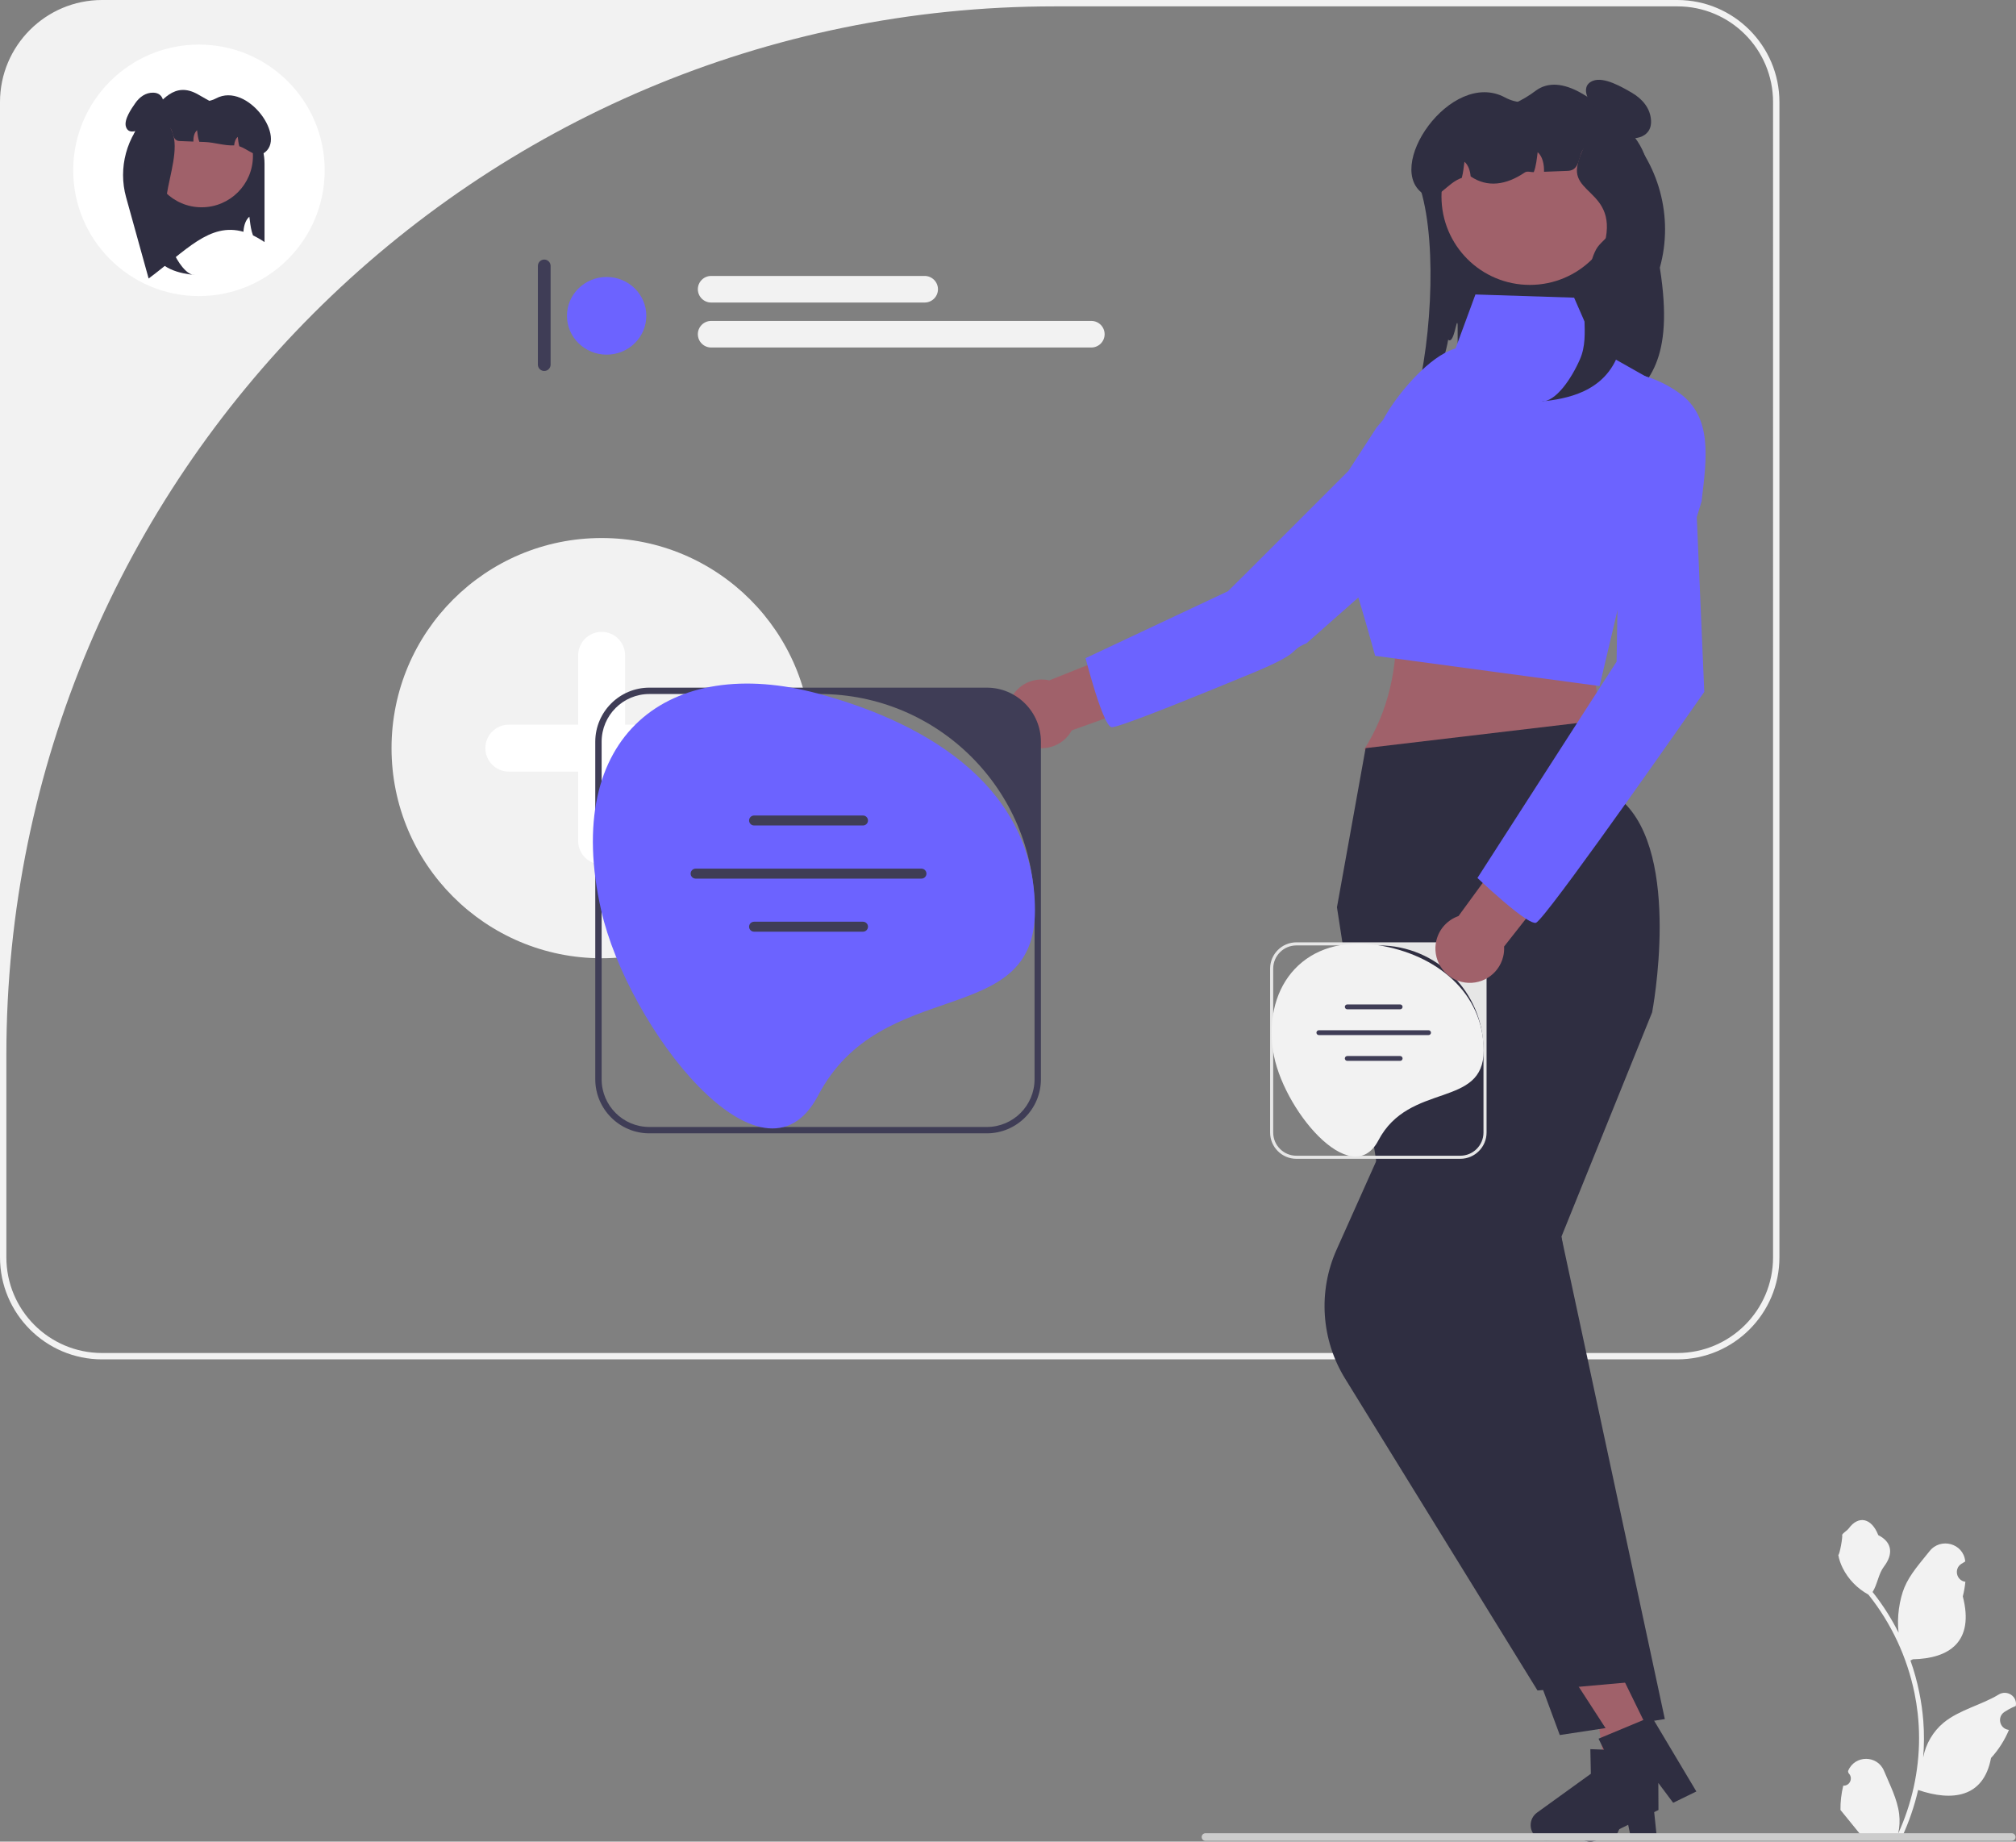 <svg xmlns="http://www.w3.org/2000/svg" width="633.318" height="578.478" viewBox="0 0 633.318 578.478" xmlns:xlink="http://www.w3.org/1999/xlink"><rect x="0" y="0" width="633.318" height="578.478" fill="#808080" stroke="none"/><g><g><circle cx="189" cy="235" r="66" fill="#f2f2f2"/><path d="M218.155,227.631h-21.786v-21.786c0-4.07-3.299-7.369-7.369-7.369s-7.369,3.299-7.369,7.369v21.786h-21.786c-4.07,0-7.369,3.299-7.369,7.369s3.299,7.369,7.369,7.369h21.786v21.786c0,4.07,3.299,7.369,7.369,7.369s7.369-3.299,7.369-7.369v-21.786h21.786c4.07,0,7.369-3.299,7.369-7.369s-3.299-7.369-7.369-7.369Z" fill="#fff"/></g><path d="M521.431,84.079c4.665,29.391-3.893,36.429-12.181,43.921-20.01-14.85-32.937-16.548-51.317-11.288-.01-.25-.003-14.462-.023-14.702-.27-2.97-1.057,6.352-2.977,4.702-.36,2.68-2.893,11.348-3.133,11.978v.01c-2,.95-4.07,2.14-6.23,3.6,5.014-22.043,5.701-55.103-1.637-68.588,0-19.989,22.441-13.012,38.354-25.109,8.372-6.364,20.097,3.881,26.953,10.737,.067,.067,.133,.133,.201,.2,11.737,11.627,16.406,28.618,11.99,44.539Z" fill="#2f2e41"/><g><polygon points="514.947 555.203 504.142 555.426 498.119 512.931 514.065 512.601 514.947 555.203" fill="#a0616a"/><path d="M480.849,573.387c.058,2.667,2.263,4.783,4.93,4.732l21.481-.447,3.538-7.73,1.604,7.619,8.105-.163-2.842-27.26-2.825-.105-11.522-.458-3.717-.14,.16,7.732-16.911,12.204c-1.286,.929-2.034,2.43-2.001,4.016Z" fill="#2f2e41"/></g><path d="M438.5,194.5c.764,15.154-2.323,28.91-10,41l75-1-4-36-61-4Z" fill="#a0616a"/><path d="M526.937,427H32.063c-17.68,0-32.063-14.384-32.063-32.063V32.063C0,14.383,14.383,0,32.063,0h494.874c17.68,0,32.063,14.383,32.063,32.063V394.937c0,17.68-14.383,32.063-32.063,32.063ZM331.354,2C149.457,2,2,149.457,2,331.354v63.582c0,16.604,13.46,30.063,30.063,30.063h494.874c16.603,0,30.063-13.46,30.063-30.063V32.063c0-16.603-13.46-30.063-30.063-30.063h-195.583Z" fill="#f2f2f2"/><path d="M505,226l-76,9-9,50,13,84,7,41,50,135,33-5.008-32.5-151.492,28.508-70.5s9.492-49.5-9.508-66.5l-4.5-25.5Z" fill="#2f2e41"/><path d="M494.5,93.5l-31-1-7,19-14,10-5,27s-18,17-14,29,8.5,28.5,8.5,28.5l70.5,9.5,22-93-23-13-7-16Z" fill="#6c63ff"/><g><path d="M329.632,213.713l29.951-11.967,9.223,16.156-32.117,11.525c-.502,.913-1.143,1.77-1.928,2.535-4.27,4.161-11.105,4.073-15.266-.198-4.161-4.27-4.073-11.105,.198-15.266,2.723-2.654,6.488-3.571,9.939-2.786Z" fill="#a0616a"/><path d="M462.966,124.16c-2.02-4.95,5.846-9.521,1.627-13.321-5.761-5.182-15.221,1.851-22.335,10.034-3.292,3.796-6.093,7.835-7.77,11.012l-2.046,2.417-8.84,13.61-31.449,31.458-6.408,6.346-44.715,21.015,.09,.337c.107,.43,.283,1.068,.493,1.864,1.117,4.123,3.468,12.423,5.517,16.751,.716,1.499,1.383,2.514,1.954,2.725,.181,.065,.702-.017,1.512-.241,5.443-1.494,24.164-9.022,42.556-16.628,16.746-6.919,11.227-6.907,17.185-9.439l.108-.044,47.478-41.924,3.925-3.413c8.605-10.69,6.008-20.594,1.116-32.56Z" fill="#6c63ff"/></g><g><polygon points="518.523 544.928 508.814 549.676 485.476 513.656 499.803 506.649 518.523 544.928" fill="#a0616a"/><path d="M495.236,575.768c1.174,2.395,4.065,3.388,6.463,2.219l19.301-9.441-.042-8.501,4.66,6.238,7.285-3.557-14.045-23.535-2.607,1.093-10.646,4.431-3.431,1.436,3.397,6.947-10.209,18.185c-.776,1.383-.823,3.06-.126,4.485Z" fill="#2f2e41"/></g><path d="M457.5,308.5l-37.613,84.029c-5.872,13.118-4.869,28.293,2.678,40.524l60.435,97.947,30.709-2.74-23.209-139.76" fill="#2f2e41"/><circle cx="480.596" cy="61.73" r="27.762" fill="#a0616a"/><path d="M517.66,62.55c-1.03,5.68-1.29,13.06-4.53,17.99-2.3,3.51-6.43,2.75-10.19,2.75l-3.05,2.87c-.78-2.31,.43-5.78,1.53-7.83,1.09-2.02,3.29-3.21,4.31-5.29,.73-1.49,4.3-12.54-.85-10.4l-.06,.03c-1.85,.75-3.87-.62-3.9-2.62-.02-1.36-.07-2.82-.19-3.84-.37-3.11-.21-7.79-1.71-10.49-3.87,1.14-1.69,7.76-6.51,7.95-2.49,.1-4.98,.19-7.46,.29,.06-2.37-.47-4.85-2-6.15-.27,2.08-.46,4.31-1.22,6.27-.95,.03-2.051-.428-2.83,.1-5.875,3.983-11.778,4.794-17,1.23-.17-1.84-.76-3.58-1.95-4.6-.22,1.66-.38,3.42-.83,5.06-4.83,1.64-7.611,7.689-11.561,5.369-13.61-8,8.111-39.779,25.131-30.629,7.07,3.8,15.04-.1,22.9,1.54,5.84,1.22,11.83,4.52,15.97,8.81,5.8,6,7.45,13.63,6,21.59Z" fill="#2f2e41"/><path d="M505.969,39.465c-3.488-2.681-9.503,6.854-10.49,12.887-1.67,10.206,18.181,7.887,4.466,34.453-4.61,8.929-.04,17.906-3.614,26.063-2.665,6.083-7.571,13.366-12.108,13.264,7.397-.829,20.114-2.661,24.445-15.691,2.359-7.097,1.133-15.288,1.575-23.065,.499-8.778,.078-19.789,1.396-28.144" fill="#2f2e41"/><g><path d="M170.972,81.531c-1.103,0-2,.897-2,2v31c0,1.103,.897,2,2,2s2-.897,2-2v-31c0-1.103-.897-2-2-2Z" fill="#3f3d56"/><g><ellipse cx="190.573" cy="99.202" rx="12.463" ry="12.201" fill="#6c63ff"/><path d="M290.485,95.028h-67.085c-2.301,0-4.174-1.872-4.174-4.174s1.872-4.174,4.174-4.174h67.085c2.301,0,4.174,1.872,4.174,4.174s-1.872,4.174-4.174,4.174Z" fill="#f2f2f2"/><path d="M342.839,109.155h-119.438c-2.301,0-4.174-1.872-4.174-4.174s1.872-4.174,4.174-4.174h119.438c2.301,0,4.174,1.872,4.174,4.174s-1.872,4.174-4.174,4.174Z" fill="#f2f2f2"/></g></g><g><circle cx="62.5" cy="53.5" r="39.5" fill="#fff"/><path d="M39.615,61.967l7.076,25.513c11.623-8.626,19.117-17.729,29.793-14.673,.006-.145,.017-.285,.029-.424,.157-1.725,.709-3.352,1.824-4.31,.209,1.557,.354,3.206,.778,4.74,.105,.383,.227,.761,.366,1.127v.006c1.162,.552,2.364,1.243,3.619,2.091v-24.629c0-11.611-10.727-15.799-20.748-21.665-7.694-4.504-11.674,2.254-15.656,6.237-.039,.039-.078,.077-.117,.116-6.818,6.754-9.53,16.624-6.965,25.872Z" fill="#2f2e41"/><circle cx="63.335" cy="48.986" r="16.126" fill="#a0616a"/><path d="M41.806,49.462c.598,3.299,.749,7.586,2.631,10.45,1.336,2.039,3.735,1.597,5.919,1.597l1.772,1.667c.453-1.342-.25-3.357-.889-4.548-.633-1.173-1.911-1.865-2.504-3.073-.424-.866-2.498-7.284,.494-6.041l.035,.017c1.075,.436,2.248-.36,2.265-1.522,.012-.79,.041-1.638,.11-2.231,.215-1.807,.122-4.525,.993-6.093,2.248,.662,.982,4.508,3.782,4.618,1.446,.058,2.893,.11,4.333,.168-.035-1.377,.273-2.817,1.162-3.572,.157,1.208,.267,2.504,.709,3.642,.552,.017,1.098,.035,1.644,.058,3.23,.122,6.099,1.207,9.294,1.067,.099-1.069,.441-2.08,1.133-2.672,.128,.964,.221,1.987,.482,2.939,2.806,.953,5.193,3.652,7.487,2.304,7.906-4.647-4.902-22.645-14.789-17.33-4.107,2.207-8.736-.058-13.302,.895-3.392,.709-6.872,2.626-9.277,5.118-3.369,3.485-4.328,7.917-3.485,12.541Z" fill="#2f2e41"/><path d="M48.597,36.052c2.026-1.557,5.52,3.981,6.094,7.486,.97,5.928-2.142,13.959-2.594,20.013-.435,5.821,.024,10.401,2.099,15.139,1.548,3.533,4.398,7.764,7.033,7.705-4.297-.482-11.684-1.546-14.2-9.115-1.37-4.123-.658-8.881-.915-13.398-.29-5.099-.045-11.495-.811-16.349" fill="#2f2e41"/></g><path d="M579.059,560.897c2.066,.129,3.208-2.437,1.645-3.933l-.155-.618c.02-.05,.041-.099,.062-.148,2.089-4.982,9.17-4.947,11.241,.042,1.839,4.428,4.179,8.864,4.756,13.546,.258,2.067,.142,4.172-.316,6.2,4.308-9.411,6.575-19.687,6.575-30.021,0-2.597-.142-5.193-.433-7.783-.239-2.119-.568-4.224-.995-6.31-2.306-11.277-7.299-22.018-14.5-30.99-3.462-1.892-6.349-4.851-8.093-8.397-.626-1.279-1.117-2.655-1.35-4.056,.394,.052,1.486-5.949,1.188-6.317,.549-.833,1.532-1.247,2.131-2.06,2.982-4.043,7.091-3.337,9.236,2.157,4.582,2.313,4.627,6.148,1.815,9.837-1.789,2.347-2.035,5.522-3.604,8.035,.162,.207,.329,.407,.491,.614,2.961,3.798,5.522,7.88,7.681,12.169-.61-4.766,.291-10.508,1.826-14.21,1.748-4.217,5.025-7.769,7.91-11.415,3.466-4.379,10.573-2.468,11.184,3.083,.006,.054,.012,.107,.017,.161-.429,.242-.848,.499-1.259,.77-2.339,1.547-1.531,5.174,1.241,5.602l.063,.01c-.155,1.544-.42,3.074-.807,4.579,3.702,14.316-4.29,19.53-15.701,19.764-.252,.129-.497,.258-.749,.381,1.156,3.255,2.08,6.594,2.764,9.979,.614,2.99,1.04,6.013,1.279,9.049,.297,3.83,.271,7.68-.052,11.503l.019-.136c.82-4.211,3.107-8.145,6.427-10.87,4.946-4.063,11.933-5.559,17.268-8.824,2.568-1.572,5.859,.459,5.411,3.437l-.022,.143c-.794,.323-1.569,.698-2.319,1.117-.429,.242-.848,.499-1.259,.77-2.339,1.547-1.531,5.174,1.241,5.602l.063,.01c.045,.006,.084,.013,.129,.019-1.363,3.236-3.262,6.239-5.639,8.829-2.315,12.497-12.256,13.683-22.89,10.044h-.006c-1.163,5.064-2.861,10.011-5.044,14.726h-18.02c-.065-.2-.123-.407-.181-.607,1.666,.103,3.346,.006,4.986-.297-1.337-1.641-2.674-3.294-4.011-4.935-.032-.032-.058-.065-.084-.097-.678-.84-1.363-1.673-2.041-2.512l-0-.001c-.042-2.578,.267-5.147,.879-7.64l.001-0Z" fill="#f2f2f2"/><path d="M377.507,577.039c0,.66,.53,1.19,1.19,1.19h253.29c.66,0,1.19-.53,1.19-1.19,0-.66-.53-1.19-1.19-1.19h-253.29c-.66,0-1.19,.53-1.19,1.19Z" fill="#ccc"/><g><path d="M327,233v106c0,9.374-7.626,17-17,17h-106c-9.374,0-17-7.626-17-17v-106c0-9.374,7.626-17,17-17h106c9.374,0,17,7.626,17,17Zm-17,121c8.284,0,15-6.716,15-15v-53.441c0-37.312-30.247-67.559-67.559-67.559h-53.441c-8.284,0-15,6.716-15,15v106c0,8.284,6.716,15,15,15h106Z" fill="#3f3d56"/><path d="M325.127,286c0-37.625-31.801-58.323-68.127-68.127-46.573-12.569-80.682,12.865-68.127,68.127,8.336,36.69,50.648,91.446,68.127,58.127,20-38.127,68.127-20.501,68.127-58.127Z" fill="#6c63ff"/><g><path d="M271.11,259.292h-34.221c-.863,0-1.565-.702-1.565-1.565s.702-1.564,1.565-1.564h34.221c.863,0,1.564,.702,1.564,1.564s-.702,1.565-1.564,1.565Z" fill="#3f3d56"/><path d="M271.11,292.656h-34.221c-.863,0-1.565-.702-1.565-1.565s.702-1.564,1.565-1.564h34.221c.863,0,1.564,.702,1.564,1.564s-.702,1.565-1.564,1.565Z" fill="#3f3d56"/><path d="M289.474,275.985h-70.947c-.863,0-1.565-.702-1.565-1.565s.702-1.564,1.565-1.564h70.947c.863,0,1.564,.702,1.564,1.564,0,.863-.702,1.565-1.564,1.565Z" fill="#3f3d56"/></g></g><g><path d="M467,304.257v51.486c0,4.553-3.704,8.257-8.257,8.257h-51.486c-4.553,0-8.257-3.704-8.257-8.257v-51.486c0-4.553,3.704-8.257,8.257-8.257h51.486c4.553,0,8.257,3.704,8.257,8.257Zm-8.257,58.771c4.024,0,7.286-3.262,7.286-7.286v-25.957c0-18.123-14.692-32.814-32.814-32.814h-25.957c-4.024,0-7.286,3.262-7.286,7.286v51.486c0,4.024,3.262,7.286,7.286,7.286h51.486Z" fill="#e6e6e6"/><path d="M466.09,330c0-18.275-15.035-30.26-33.09-33.09-22.853-3.582-36.114,12.449-33.09,33.09,2.649,18.082,24.601,44.417,33.09,28.233,9.714-18.519,33.09-9.958,33.09-28.233Z" fill="#f2f2f2"/><g><path d="M439.854,317.028h-16.621c-.419,0-.76-.341-.76-.76s.341-.76,.76-.76h16.621c.419,0,.76,.341,.76,.76s-.341,.76-.76,.76Z" fill="#3f3d56"/><path d="M439.854,333.233h-16.621c-.419,0-.76-.341-.76-.76s.341-.76,.76-.76h16.621c.419,0,.76,.341,.76,.76,0,.419-.341,.76-.76,.76Z" fill="#3f3d56"/><path d="M448.773,325.136h-34.46c-.419,0-.76-.341-.76-.76,0-.419,.341-.76,.76-.76h34.46c.419,0,.76,.341,.76,.76s-.341,.76-.76,.76Z" fill="#3f3d56"/></g></g><g><path d="M458.18,287.75l19.024-26.046,16.395,8.791-21.093,26.822c.06,1.04-.029,2.107-.288,3.172-1.409,5.794-7.247,9.348-13.041,7.94-5.794-1.409-9.348-7.247-7.94-13.041,.898-3.695,3.601-6.471,6.942-7.639Z" fill="#a0616a"/><path d="M527.524,123.445c-4.34-3.122-9.424-5.33-15.016-6.31-7.633-1.332-.914,9.652-2.597,20.364-.774,4.965-1.002,9.874-.736,13.458l-.449,3.135-.263,16.227-.621,37.515-16.983,26.395-26.728,41.553,.256,.237c.319,.307,.807,.755,1.408,1.317,3.136,2.9,9.536,8.684,13.571,11.264,1.402,.89,2.507,1.396,3.103,1.271,.188-.041,.586-.387,1.153-1.007,3.818-4.156,15.684-20.477,27.229-36.69,10.515-14.756,20.769-29.429,24.473-34.739l.068-.095-2.355-54.896,1.514-4.976c1.614-13.628,3.475-26.482-7.024-34.023Z" fill="#6c63ff"/></g></g><path d="M502.226,35.058c-2.685-1.852-6.48-7.89-1.758-9.694,3.477-1.328,9.209,2.052,12.153,3.764,3.286,1.912,5.839,4.837,6.046,8.731,.311,5.869-6.36,6.619-10.393,4.569" fill="#2f2e41"/><path d="M45.642,39.156c-1.278,1.573-5.203,3.629-6.09,.616-.653-2.218,1.72-5.604,2.924-7.344,1.344-1.942,3.281-3.381,5.703-3.319,3.65,.093,3.789,4.262,2.323,6.66" fill="#2f2e41"/></svg>